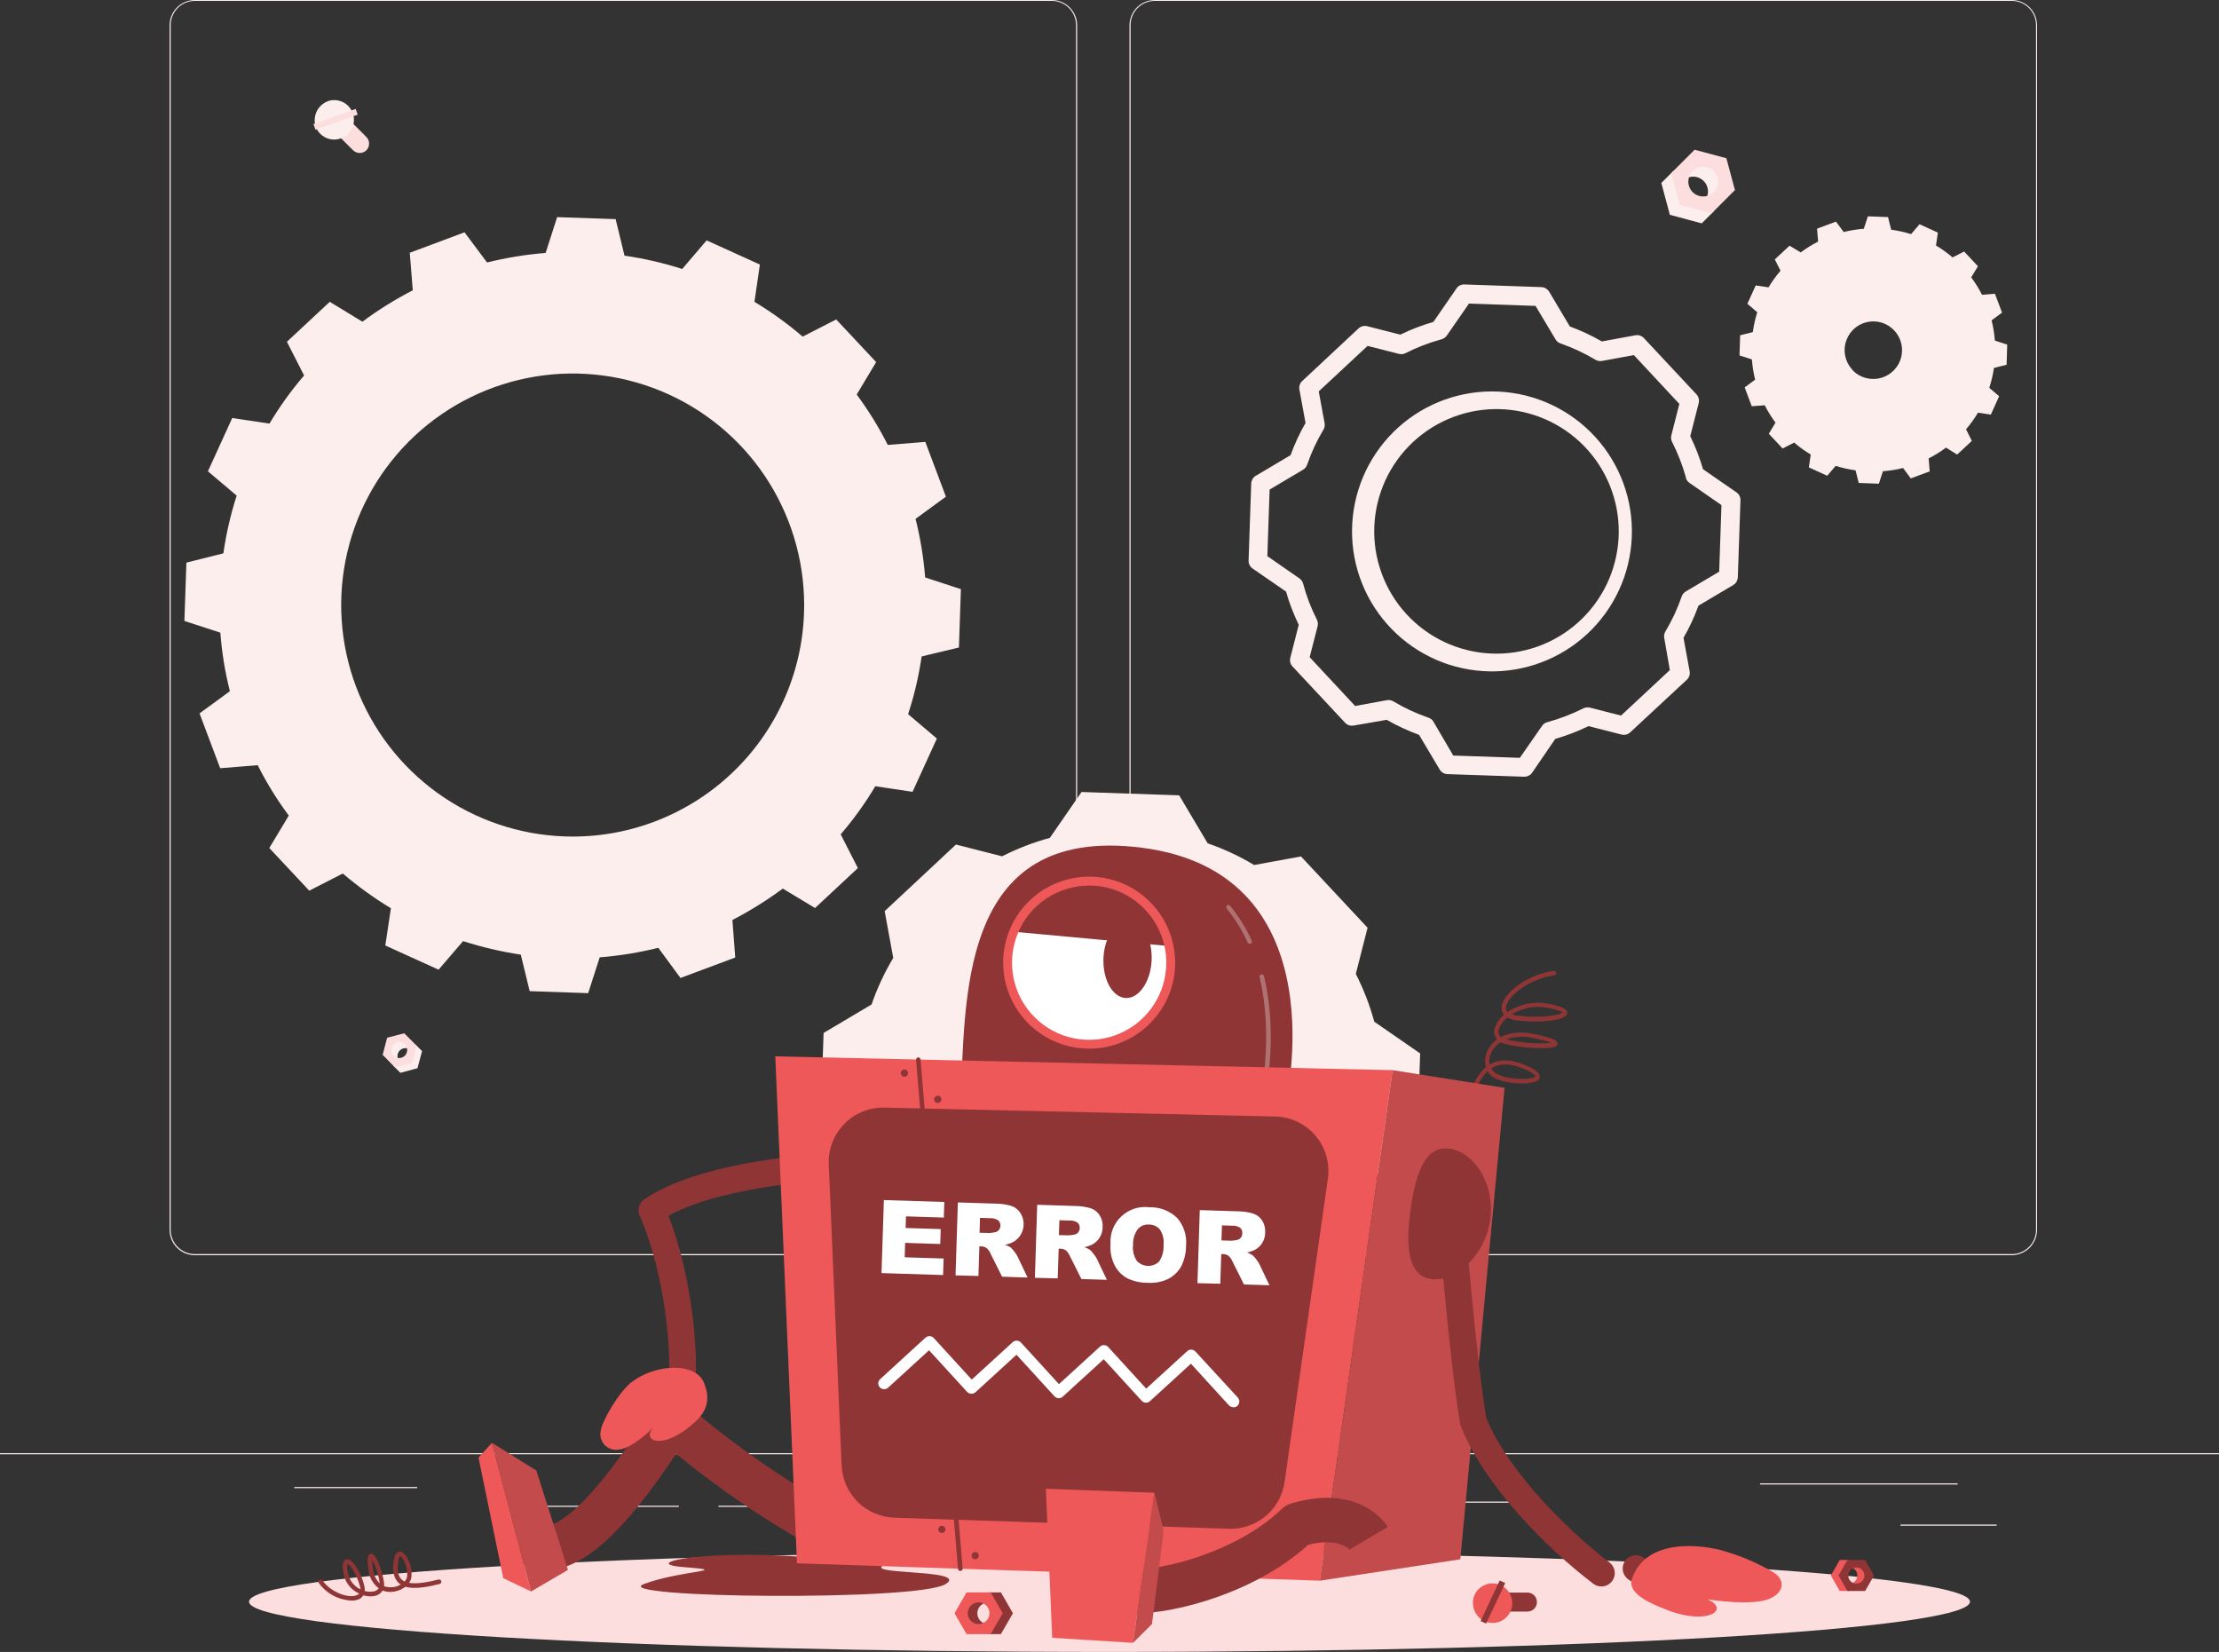 <?xml version="1.0" encoding="UTF-8"?>
<svg id="Layer_1" data-name="Layer 1" xmlns="http://www.w3.org/2000/svg" viewBox="0 0 500 372.19">
  <rect x="0" y="0" width="500" height="372.19" fill="#333333" stroke="none"/>
  <path d="M500,327.4H0v.25h500v-.25Z" style="fill: #fdeeee; stroke-width: 0px;"/>
  <path d="M449.9,343.49h-21.68v.25h21.68v-.25Z" style="fill: #fdeeee; stroke-width: 0px;"/>
  <path d="M344.67,338.31h-34.11v.25h34.11v-.25Z" style="fill: #fdeeee; stroke-width: 0px;"/>
  <path d="M441.12,334.21h-44.53v.25h44.53v-.25Z" style="fill: #fdeeee; stroke-width: 0px;"/>
  <path d="M173.02,339.25h-11.14v.25h11.14v-.25Z" style="fill: #fdeeee; stroke-width: 0px;"/>
  <path d="M152.97,339.25h-38.39v.25h38.39v-.25Z" style="fill: #fdeeee; stroke-width: 0px;"/>
  <path d="M94.01,335.03h-27.7v.25h27.7v-.25Z" style="fill: #fdeeee; stroke-width: 0px;"/>
  <path d="M237,282.8H43.91c-1.51,0-2.96-.6-4.03-1.68-1.07-1.07-1.67-2.52-1.67-4.03V5.66c.01-1.5.62-2.94,1.69-4,1.07-1.06,2.51-1.66,4.01-1.66h193.09c1.51,0,2.97.6,4.04,1.67,1.07,1.07,1.67,2.52,1.67,4.04v271.38c0,1.51-.6,2.97-1.67,4.04-1.07,1.07-2.52,1.67-4.04,1.67ZM43.91.2c-1.45,0-2.83.58-3.85,1.6-1.02,1.02-1.6,2.41-1.6,3.86v271.43c0,1.45.57,2.83,1.6,3.86,1.02,1.02,2.41,1.6,3.85,1.6h193.09c1.45,0,2.84-.58,3.86-1.6,1.02-1.02,1.6-2.41,1.6-3.86V5.66c0-1.45-.58-2.83-1.6-3.86-1.02-1.02-2.41-1.6-3.86-1.6H43.91Z" style="fill: #fdeeee; stroke-width: 0px;"/>
  <path d="M453.31,282.8h-193.1c-1.51,0-2.96-.6-4.04-1.67-1.07-1.07-1.67-2.52-1.67-4.04V5.66c.02-1.5.62-2.94,1.69-4,1.07-1.06,2.51-1.66,4.02-1.66h193.1c1.5,0,2.94.6,4.01,1.66,1.07,1.06,1.67,2.5,1.68,4v271.43c0,1.51-.6,2.96-1.67,4.03-1.07,1.07-2.51,1.67-4.02,1.68ZM260.21.2c-1.45,0-2.83.58-3.86,1.6-1.02,1.02-1.6,2.41-1.6,3.86v271.43c0,1.45.58,2.83,1.6,3.86,1.02,1.02,2.41,1.6,3.86,1.6h193.1c1.45,0,2.83-.58,3.86-1.6,1.02-1.02,1.6-2.41,1.6-3.86V5.66c0-1.45-.58-2.83-1.6-3.86-1.02-1.02-2.41-1.6-3.86-1.6h-193.1Z" style="fill: #fdeeee; stroke-width: 0px;"/>
  <path d="M216.07,145.88l.45-13.14-8.06-2.64c-.35-4.45-1.07-8.87-2.16-13.2l6.84-5-4.64-12.34-8.46.68c-2.01-3.98-4.35-7.77-7-11.35l4.38-7.31-9-9.61-7.56,3.87c-3.4-2.91-7.03-5.53-10.86-7.84l1.22-8.4-12-5.44-5.5,6.44c-4.24-1.36-8.59-2.36-13-3l-2-8.23-13.18-.45-2.6,8.07c-4.45.35-8.86,1.07-13.19,2.15l-5.08-6.8-12.34,4.61.68,8.46c-3.97,2.04-7.77,4.4-11.35,7.07l-7.36-4.48-9.65,9,3.87,7.6c-2.91,3.38-5.52,7.01-7.8,10.84l-8.39-1.26-5.48,12,6.48,5.49c-1.37,4.24-2.37,8.59-3,13l-8.33,2.09-.45,13.14,8.1,2.64c.33,4.45,1.05,8.86,2.15,13.19l-6.84,5,4.65,12.35,8.46-.68c2,3.98,4.34,7.78,7,11.35l-4.39,7.31,9,9.61,7.56-3.87c3.39,2.9,7.02,5.52,10.84,7.83l-1.26,8.39,12,5.45,5.53-6.44c4.24,1.37,8.59,2.39,13,3.05l2,8.23,13.18.45,2.6-8.07c4.45-.35,8.87-1.07,13.2-2.15l5,6.8,12.34-4.61-.64-8.46c3.97-2.05,7.76-4.41,11.35-7.07l7.27,4.38,9.65-9-3.87-7.6c2.91-3.38,5.52-7.01,7.8-10.84l8.39,1.26,5.48-12-6.48-5.5c1.39-4.24,2.41-8.59,3.05-13l8.4-2.02ZM127.28,188.45c-10.31-.35-20.29-3.75-28.67-9.77-8.38-6.02-14.79-14.39-18.41-24.05-3.62-9.66-4.3-20.18-1.94-30.22,2.36-10.04,7.64-19.17,15.18-26.21,7.54-7.04,17-11.69,27.18-13.36,10.18-1.67,20.63-.27,30.02,4,9.39,4.27,17.31,11.24,22.74,20.01,5.43,8.77,8.14,18.96,7.79,29.27-.47,13.82-6.42,26.89-16.52,36.32-10.11,9.44-23.55,14.48-37.37,14.01Z" style="fill: #fdeeee; stroke-width: 0px;"/>
  <path d="M441,102.42l3.31-3.09-1.31-2.61c1-1.17,1.9-2.42,2.69-3.74l2.9.43,1.87-4.14-2.22-1.89c.48-1.46.83-2.97,1.05-4.49l2.85-.71.14-4.54-2.78-.9c-.12-1.54-.37-3.06-.74-4.56l2.35-1.75-1.6-4.25-2.91.23c-.7-1.37-1.51-2.68-2.43-3.92l1.51-2.5-3.11-3.32-2.6,1.33c-1.17-1-2.42-1.9-3.74-2.69l.42-2.9-4.13-1.89-1.9,2.23c-1.47-.46-2.97-.79-4.49-1l-.71-2.84-4.54-.17-.91,2.8c-1.53.12-3.05.36-4.54.74l-1.74-2.35-4.26,1.59.24,2.92c-1.38.69-2.69,1.51-3.92,2.43l-2.52-1.51-3.32,3.09,1.29,2.55c-1.01,1.17-1.91,2.42-2.7,3.74l-2.89-.43-1.88,4.14,2.23,1.9c-.46,1.46-.8,2.96-1,4.48l-2.86.71-.14,4.54,2.79.9c.11,1.54.36,3.06.73,4.56l-2.36,1.74,1.6,4.25,2.92-.22c.7,1.37,1.51,2.68,2.43,3.92l-1.51,2.5,3.11,3.32,2.6-1.33c1.17,1,2.42,1.9,3.74,2.69l-.43,2.89,4.14,1.89,1.9-2.22c1.47.45,2.97.79,4.49,1l.71,2.84,4.54.17.91-2.8c1.53-.12,3.05-.36,4.54-.74l1.74,2.35,4.26-1.59-.23-2.92c1.37-.7,2.68-1.51,3.91-2.43l2.51,1.57ZM417.38,83.29c-.87-.94-1.45-2.11-1.65-3.37-.21-1.26-.03-2.56.5-3.72.53-1.16,1.4-2.15,2.48-2.82,1.09-.67,2.35-1.01,3.63-.96,1.28.04,2.52.47,3.55,1.22,1.04.75,1.83,1.79,2.28,2.99s.53,2.5.24,3.75c-.29,1.25-.95,2.38-1.89,3.25-.62.59-1.35,1.04-2.15,1.34-.8.3-1.65.44-2.5.41-.85-.03-1.69-.23-2.47-.58-.78-.36-1.48-.86-2.05-1.49h.04Z" style="fill: #fdeeee; stroke-width: 0px;"/>
  <path d="M320,237.34l-10.34-7.15c-1.01-3.72-2.41-7.33-4.16-10.77l2.65-10.4-15-16.06-10.56,1.93c-3.31-1.99-6.82-3.62-10.47-4.89l-6.42-10.81-22-.75-7.14,10.34c-3.72,1.01-7.32,2.4-10.76,4.15l-10.4-2.65-16.06,15,1.93,10.54c-1.98,3.32-3.62,6.83-4.88,10.49l-10.81,6.42-.75,22,10.35,7.14c1,3.74,2.39,7.37,4.15,10.82l-2.68,10.31,15,16.06,10.49-1.92c3.34,1.99,6.87,3.63,10.54,4.9l6.41,10.79,22,.76,7.13-10.34c3.75-1.01,7.39-2.41,10.86-4.16l10.34,2.64,16.07-15-1.93-10.54c1.99-3.32,3.62-6.84,4.88-10.5l10.81-6.42.75-21.93ZM251.55,270.73c-4.88-.17-9.61-1.78-13.58-4.63-3.97-2.85-7-6.82-8.72-11.39-1.71-4.58-2.04-9.56-.92-14.32,1.12-4.76,3.62-9.08,7.19-12.41,3.57-3.34,8.05-5.54,12.87-6.33,4.82-.79,9.77-.13,14.22,1.89,4.45,2.02,8.2,5.32,10.77,9.47,2.58,4.15,3.86,8.98,3.7,13.86-.23,6.55-3.05,12.74-7.84,17.21-4.79,4.47-11.16,6.86-17.71,6.65h.01Z" style="fill: #fdeeee; stroke-width: 0px;"/>
  <path d="M343.55,175h-.07l-17.32-.59c-.35,0-.69-.1-1-.28-.3-.18-.56-.42-.74-.72l-4.67-7.85c-2.52-.92-4.95-2.05-7.28-3.38l-7.47,1.29c-.35.06-.71.04-1.04-.07-.34-.11-.64-.31-.88-.57l-11.83-12.66c-.25-.26-.42-.58-.51-.93-.09-.35-.08-.72.01-1.07l1.89-7.41c-1.17-2.4-2.13-4.9-2.86-7.47l-7.53-5.2c-.29-.2-.53-.47-.69-.79-.16-.32-.24-.67-.22-1.02l.59-17.32c.01-.35.11-.69.28-1,.17-.3.42-.56.72-.74l7.87-4.67c.91-2.51,2.04-4.94,3.37-7.25l-1.38-7.53c-.07-.35-.04-.71.07-1.05s.31-.64.57-.88l12.66-11.82c.26-.25.58-.43.93-.52.35-.09.72-.09,1.07,0l7.44,1.9c2.39-1.17,4.89-2.13,7.45-2.87l5.2-7.53c.19-.3.46-.54.78-.7.32-.16.67-.23,1.03-.21l17.31.6c.35,0,.7.1,1,.28s.56.42.75.72l4.67,7.86c2.5.92,4.92,2.05,7.22,3.38l7.56-1.39c.35-.06.71-.04,1.04.07.33.11.64.31.88.57l11.83,12.66c.25.26.42.59.51.94.09.35.08.72,0,1.06l-1.9,7.43c1.17,2.4,2.13,4.89,2.88,7.45l7.52,5.2c.29.2.53.47.69.79.16.32.24.67.22,1.02l-.59,17.31c-.01.35-.11.69-.28,1-.17.31-.42.56-.72.75l-7.87,4.67c-.91,2.51-2.04,4.93-3.37,7.24l1.38,7.54c.07.35.04.71-.07,1.04-.11.34-.31.64-.57.88l-12.74,11.83c-.26.25-.58.43-.93.51-.35.09-.72.08-1.07-.01l-7.4-1.89c-2.41,1.17-4.92,2.13-7.49,2.87l-5.15,7.52c-.19.3-.44.54-.74.72-.3.17-.65.27-1,.28ZM327.46,170.23l15,.51,5-7.19c.28-.42.7-.72,1.19-.84,2.81-.77,5.54-1.82,8.15-3.13.45-.22.97-.27,1.46-.15l7,1.79,11-10.25-1.26-7.23c-.1-.51,0-1.03.26-1.47,1.48-2.48,2.71-5.1,3.65-7.83.16-.49.49-.92.94-1.18l7.53-4.46.51-15-7.2-5c-.38-.26-.66-.64-.81-1.07v-.17c-.77-2.76-1.82-5.44-3.12-8-.23-.46-.29-.98-.16-1.48l1.8-7.08-10.25-11-7.19,1.32c-.5.09-1.02,0-1.46-.26-2.48-1.49-5.11-2.72-7.84-3.67-.16-.05-.31-.12-.45-.2-.29-.18-.53-.43-.7-.72l-4.51-7.55-15-.52-5,7.21c-.3.42-.74.72-1.24.85-2.79.76-5.49,1.8-8.06,3.11-.45.23-.98.29-1.47.16l-7.08-1.8-11,10.25,1.32,7.17c.08.45.01.92-.19,1.33l-.1.17c-1.49,2.49-2.71,5.12-3.65,7.86-.17.47-.49.87-.92,1.12l-7.53,4.47-.51,15,7.21,5c.41.28.71.7.84,1.18.75,2.81,1.79,5.53,3.11,8.12.07.15.13.3.17.46.08.33.08.67,0,1l-1.8,7,10.25,11,7.14-1.31c.5-.09,1.01,0,1.45.26,2.5,1.49,5.14,2.72,7.89,3.67.5.15.92.48,1.17.93l4.46,7.62ZM336.73,151.26h-1.11c-8.31-.15-16.23-3.57-22.03-9.53-5.8-5.96-9.02-13.96-8.94-22.28s3.43-16.26,9.33-22.12c5.9-5.85,13.88-9.14,22.2-9.14s16.29,3.28,22.2,9.14c5.9,5.85,9.26,13.8,9.33,22.12s-3.14,16.32-8.94,22.28c-5.8,5.96-13.72,9.38-22.03,9.53ZM336.73,92.17c-7.27.13-14.18,3.12-19.26,8.32-5.07,5.2-7.88,12.2-7.82,19.46.06,7.27,2.99,14.21,8.15,19.33,5.16,5.12,12.13,7.99,19.4,7.99s14.24-2.87,19.4-7.99c5.16-5.12,8.09-12.06,8.15-19.33.06-7.26-2.75-14.26-7.82-19.46-5.07-5.2-11.99-8.19-19.26-8.32h-.95Z" style="fill: #fdeeee; stroke-width: 0px;"/>
  <path d="M383.44,50.32l-7.18-1.92-1.92-7.18,2.81-2.8,2.96,6.13,6.14,2.97-2.81,2.8Z" style="fill: #fdeeee; stroke-width: 0px;"/>
  <path d="M383.88,45.52c.31-.31.56-.68.73-1.09.17-.41.25-.84.25-1.28s-.09-.87-.25-1.28-.41-.77-.73-1.09c-.31-.31-.68-.56-1.08-.73-.41-.17-.84-.25-1.28-.25s-.87.09-1.28.25c-.41.17-.77.41-1.08.73l3.57-5.36,4.78,2.42,1.05,5-4.67,2.67Z" style="fill: #fdeeee; stroke-width: 0px;"/>
  <path d="M376.58,39l5.26-5.26,7.16,1.91,1.93,7.17-5.26,5.26-7.17-1.93-1.92-7.15ZM386.13,43.3c.47-.47.79-1.07.92-1.72.13-.65.06-1.32-.19-1.94-.25-.61-.68-1.13-1.23-1.5-.55-.37-1.2-.56-1.86-.56s-1.31.2-1.86.56c-.55.37-.98.89-1.23,1.5-.25.61-.32,1.29-.19,1.94.13.65.45,1.25.92,1.72.63.62,1.49.97,2.37.96.89,0,1.74-.36,2.37-.98v.02Z" style="fill: #fcdede; stroke-width: 0px;"/>
  <path d="M90.22,241.71l3.85-1.04,1.03-3.85-1.5-1.5-1.59,3.29-3.3,1.59,1.51,1.51Z" style="fill: #fdeeee; stroke-width: 0px;"/>
  <path d="M90,239.13c-.3-.34-.46-.79-.44-1.25.02-.46.2-.89.53-1.21.32-.32.76-.51,1.21-.53.46-.01.9.14,1.25.44l-1.91-2.87-2.63,1.28-.56,2.7,2.56,1.43Z" style="fill: #fdeeee; stroke-width: 0px;"/>
  <path d="M93.9,235.62l-2.82-2.82-3.85,1-1,3.85,2.77,2.85,3.85-1,1.05-3.88ZM88.78,237.93c-.19-.16-.34-.36-.44-.58-.11-.22-.16-.46-.17-.71,0-.25.03-.49.12-.72.09-.23.23-.44.4-.61.17-.17.38-.31.61-.4.23-.09.47-.13.72-.12.25,0,.49.07.71.17.22.11.42.26.58.44.3.34.46.79.44,1.24-.02.46-.2.89-.53,1.21-.32.32-.76.51-1.21.53s-.9-.14-1.25-.45Z" style="fill: #fcdede; stroke-width: 0px;"/>
  <path d="M76.36,30.66l3.2,3.2c.4.39.94.61,1.5.61s1.1-.22,1.5-.61c.39-.4.61-.94.61-1.5s-.22-1.1-.61-1.5l-3.19-3.19c-.4-.39-.94-.61-1.5-.61s-1.1.22-1.5.61c-.39.4-.61.93-.61,1.49,0,.56.21,1.1.6,1.5Z" style="fill: #fcdede; stroke-width: 0px;"/>
  <path d="M74.11,22.71c.83-.23,1.72-.22,2.55.05.83.26,1.56.76,2.1,1.44.55.67.88,1.49.97,2.35.09.86-.08,1.73-.48,2.5-.4.77-1.01,1.41-1.77,1.83s-1.62.62-2.48.56c-.86-.06-1.69-.37-2.38-.89-.69-.52-1.21-1.24-1.5-2.05-.18-.58-.25-1.18-.2-1.79.05-.6.22-1.19.5-1.73.28-.54.66-1.01,1.12-1.4.46-.39,1-.68,1.58-.86Z" style="fill: #fdeeee; stroke-width: 0px;"/>
  <path d="M70.63,27.95l.46,1.29,9.51-3.41-.46-1.29-9.51,3.41Z" style="fill: #fcdede; stroke-width: 0px;"/>
  <path d="M250,372.19c107.08,0,193.89-5.07,193.89-11.32s-86.81-11.32-193.89-11.32-193.89,5.07-193.89,11.32,86.81,11.32,193.89,11.32Z" style="fill: #fcdede; stroke-width: 0px;"/>
  <path d="M216.36,248.73c1.39-22.4-1.16-63.13,40.95-57.73,45.13,5.77,32.22,58.55,32.22,58.55l-73.17-.82Z" style="fill: #8f3535; stroke-width: 0px;"/>
  <path d="M245.42,235.27c10.15,0,18.38-8.23,18.38-18.38s-8.23-18.38-18.38-18.38-18.38,8.23-18.38,18.38,8.23,18.38,18.38,18.38Z" style="fill: #fff; stroke-width: 0px;"/>
  <path d="M247.84,198.54c-8.71-1.48-18,4.93-18.93,11.43l34.51,3.18c-1.22-7.41-8.68-13.43-15.58-14.61Z" style="fill: #8f3535; stroke-width: 0px;"/>
  <path d="M259.49,216.43c-.25,4.81-2.87,8.58-5.85,8.42-2.98-.16-5.2-4.17-5-9s2.87-8.58,5.85-8.42,5.24,4.2,5,9Z" style="fill: #8f3535; stroke-width: 0px;"/>
  <path d="M245.42,236.27c-3.83,0-7.58-1.14-10.77-3.27s-5.67-5.16-7.14-8.7c-1.47-3.54-1.85-7.44-1.1-11.2.75-3.76,2.59-7.21,5.3-9.92,2.71-2.71,6.16-4.56,9.92-5.3,3.76-.75,7.66-.36,11.2,1.1,3.54,1.47,6.57,3.95,8.7,7.14,2.13,3.19,3.27,6.93,3.27,10.77,0,5.14-2.05,10.06-5.68,13.7-3.63,3.63-8.56,5.68-13.7,5.68ZM245.42,199.52c-3.44,0-6.8,1.02-9.66,2.93-2.86,1.91-5.09,4.63-6.4,7.8-1.32,3.18-1.66,6.67-.99,10.04.67,3.37,2.33,6.47,4.76,8.9,2.43,2.43,5.53,4.08,8.9,4.75,3.37.67,6.87.32,10.04-.99,3.18-1.32,5.89-3.55,7.8-6.41,1.91-2.86,2.93-6.22,2.92-9.66,0-4.61-1.84-9.02-5.1-12.28-3.26-3.26-7.68-5.09-12.28-5.09Z" style="fill: #ee5858; stroke-width: 0px;"/>
  <path d="M284.4,248.17h-.12c-.06-.01-.12-.04-.18-.08-.05-.04-.1-.09-.13-.14-.04-.06-.06-.12-.07-.18-.01-.07,0-.13,0-.2,0-.13,3.22-13.69-.09-27.4-.03-.13-.01-.27.06-.39.07-.12.18-.2.32-.23.13-.03.27,0,.39.06.12.07.2.19.23.32,3.37,14,.12,27.74.09,27.87-.03.11-.1.21-.19.28-.09.07-.21.1-.32.09Z" style="fill: #fff; isolation: isolate; opacity: .3; stroke-width: 0px;"/>
  <path d="M281.61,212.65c-.1,0-.19-.03-.27-.08-.08-.05-.15-.12-.19-.21-1.24-2.75-2.84-5.32-4.74-7.66-.08-.1-.12-.23-.11-.36.01-.13.08-.25.18-.34.05-.04.11-.07.17-.09.06-.02.13-.03.2-.02.07,0,.13.03.19.06.06.03.11.07.15.13,1.95,2.41,3.59,5.05,4.87,7.87.03.06.05.12.05.19,0,.07,0,.13-.03.19-.02.06-.06.12-.1.17-.04.05-.1.09-.16.11-.07.03-.14.05-.21.05Z" style="fill: #fff; isolation: isolate; opacity: .3; stroke-width: 0px;"/>
  <path d="M122.64,353.81h-.37c-1.33-.04-2.58-.6-3.49-1.56-.91-.96-1.4-2.25-1.37-3.58s.6-2.58,1.56-3.49c.96-.91,2.25-1.4,3.58-1.37h.09c2.89,0,9.84-3.51,24.38-26.43.39-.61.9-1.13,1.5-1.52s1.29-.65,2-.75c.71-.1,1.44-.05,2.13.15.69.2,1.33.56,1.87,1.03,11.42,9.82,23.87,18.36,37.14,25.48.61.28,1.17.68,1.62,1.18s.8,1.08,1.03,1.72c.22.64.32,1.31.27,1.99-.04.67-.22,1.33-.53,1.93-.31.6-.73,1.14-1.25,1.57-.52.43-1.12.76-1.76.95-.65.2-1.32.26-1.99.19-.67-.07-1.32-.28-1.91-.61-12.33-6.55-23.99-14.3-34.8-23.14-12.19,18.35-21.23,26.27-29.71,26.27Z" style="fill: #8f3535; stroke-width: 0px;"/>
  <path d="M153.58,315.39h-.43c-.79-.11-1.49-.54-1.97-1.17-.48-.64-.68-1.43-.57-2.22.71-5-.17-23.63-6.48-38.13-.28-.64-.33-1.36-.13-2.03.19-.67.62-1.26,1.19-1.65,13.7-9.33,42.88-10.45,44.12-10.49.39-.01.79.05,1.16.19.37.14.71.35.99.62.29.27.52.59.68.95.16.36.25.75.27,1.14.01.39-.05.79-.19,1.16-.14.37-.35.71-.62.99-.27.29-.59.52-.95.68-.36.16-.75.25-1.14.27-.27,0-25.78,1-38.88,8.2,5.58,14.44,6.85,32.43,5.92,38.94-.11.71-.47,1.36-1.01,1.83-.55.47-1.24.72-1.96.72Z" style="fill: #8f3535; stroke-width: 0px;"/>
  <path d="M158.62,311.51c-2-4.71-11-4.18-16.27-.14-2.82,2.15-6.64,8.64-7,11-.12.56-.1,1.14.05,1.69.15.55.44,1.06.83,1.48.39.42.88.73,1.42.92.54.19,1.12.24,1.69.15,3.45-.3,8.18-5.31,8.18-5.31-3.15,3.09.92,5.27,7,.8,3.32-2.49,6.32-5.32,4.09-10.59Z" style="fill: #ee5858; stroke-width: 0px;"/>
  <path d="M330.62,250.05s-.09.01-.14,0c-.06-.02-.12-.05-.18-.09-.05-.04-.1-.09-.13-.15-.03-.06-.05-.12-.06-.19,0-.07,0-.13.02-.19,1.33-4.64,2.78-7.47,4.69-9-.3-1.08-.24-2.22.16-3.26.47-1.22,1.29-2.26,2.36-3-.29-.31-.5-.7-.6-1.11-.1-.42-.1-.85.01-1.27.36-1.25,1.11-2.36,2.14-3.16-.37-.42-.57-.95-.57-1.51,0-3,5.51-7.52,11.76-8.38.13-.02.27.02.37.1.11.08.18.2.2.33.02.13-.02.27-.1.37s-.2.18-.33.2c-5.94.81-10.92,5.11-10.9,7.38,0,.34.13.66.36.91,1.35-.91,2.86-1.55,4.45-1.87,1.59-.32,3.24-.32,4.83,0,3.07.59,4.32,1.24,4.18,2.17-.28,1.75-6.81,2.12-11.19,1.6-.79-.07-1.55-.29-2.25-.65-.94.67-1.64,1.63-2,2.73-.09.29-.09.6,0,.89s.26.55.49.75c1.86-1,4.47-1.36,7.92-.6,4.53,1,4.7,1.55,4.81,1.88.03.12.04.24,0,.36-.03.12-.09.23-.18.31-.95,1-7.9.53-11.39-.33-.42-.1-.83-.25-1.21-.45-1.03.63-1.83,1.58-2.26,2.71-.29.73-.37,1.53-.23,2.3.18-.11.36-.2.55-.29,2.07-1,4.57-.82,7.66.5,2,.87,3,1.65,3.1,2.44,0,.2-.05.4-.15.58-.1.18-.25.32-.42.42-1.53,1-6.87.86-9.65-.62-.64-.35-1.17-.86-1.54-1.49-1.63,1.5-2.95,4.17-4.15,8.36-.04.09-.1.17-.18.23-.08.06-.17.09-.27.09ZM336.04,240.72c.28.52.7.94,1.22,1.22,2.26,1.2,6.7,1.47,8.36.8.34-.14.39-.25.39-.25,0,0-.05-.56-2.5-1.61-2.8-1.2-5-1.37-6.83-.52-.22.11-.43.23-.64.36ZM339.38,234.15l.25.07c3.26.75,6.61,1,9.94.75-1.18-.44-2.4-.77-3.64-1-2.15-.58-4.43-.52-6.55.18ZM340.64,228.53c.46.17.94.27,1.43.32,5,.59,9.39-.1,10-.73-.17-.15-.84-.58-3.32-1.05-2.79-.56-5.69-.03-8.11,1.46Z" style="fill: #8f3535; stroke-width: 0px;"/>
  <path d="M200.44,352.14c.66-.21.44-.85-.3-.85h-13.54c-25.78-2.73-43.79.93-32.44,1.79s-.8.68-9.09,3.82c-8.29,3.14,61.65,3.93,68,0,5.84-3.62-21.77-1.83-12.63-4.76Z" style="fill: #8f3535; stroke-width: 0px;"/>
  <path d="M297.38,356.13l-117.8-3.91-4.89-114.22,139.11,3.11-16.42,115.02Z" style="fill: #ee5858; stroke-width: 0px;"/>
  <path d="M216.36,353.94c-.13,0-.25-.05-.34-.13s-.15-.2-.16-.33l-9.44-114.72c0-.13.03-.26.12-.36.09-.1.21-.16.34-.18.13,0,.26.04.36.12.1.09.16.21.18.34l9.49,114.72c0,.07,0,.13-.02.19-.02.06-.05.12-.1.17-.04.05-.1.09-.15.12-.06.03-.12.05-.19.05h-.09Z" style="fill: #8f3535; stroke-width: 0px;"/>
  <path d="M297.38,356.13l31.66-4.82,9.97-106.21-25.21-3.99-16.42,115.02Z" style="fill: #ee5858; stroke-width: 0px;"/>
  <path d="M297.38,356.13l31.66-4.82,9.97-106.21-25.21-3.99-16.42,115.02Z" style="fill: #191c1f; isolation: isolate; opacity: .2; stroke-width: 0px;"/>
  <path d="M189.64,330.21l-2.9-67.87c-.07-1.68.2-3.35.8-4.92.6-1.57,1.52-2.99,2.69-4.19,1.17-1.2,2.58-2.14,4.14-2.78s3.22-.94,4.9-.9l88.06,2c1.73.04,3.44.45,5.01,1.19,1.57.75,2.96,1.82,4.08,3.14,1.12,1.32,1.95,2.87,2.43,4.54.48,1.67.6,3.42.36,5.13l-9.76,68.34c-.42,2.99-1.93,5.73-4.25,7.67-2.31,1.95-5.26,2.97-8.28,2.88l-75.39-2.5c-3.09-.1-6.04-1.36-8.24-3.53-2.2-2.18-3.5-5.1-3.64-8.2Z" style="fill: #8f3535; stroke-width: 0px;"/>
  <path d="M199.16,270.38l13.62.43-.11,3.51-8.53-.27-.08,2.62,7.91.25-.11,3.36-7.91-.26-.1,3.25,8.77.28-.12,3.72-13.87-.44.53-16.45Z" style="fill: #fff; stroke-width: 0px;"/>
  <path d="M215.31,287.36l.52-16.45,8.48.27c1.22,0,2.43.17,3.59.52.83.28,1.53.83,2,1.56.35.53.58,1.13.69,1.76.11.63.08,1.27-.07,1.89-.15.62-.43,1.2-.82,1.7-.39.51-.88.93-1.43,1.23-.57.29-1.18.5-1.81.6.46.15.91.37,1.31.64.29.27.55.57.78.9.26.31.49.65.68,1l2.31,4.85-5.74-.19-2.56-5.11c-.2-.49-.5-.93-.88-1.3-.36-.26-.79-.41-1.23-.42h-.45l-.21,6.67-5.15-.13ZM220.73,277.74l2.14.07c.45-.03.91-.09,1.35-.19.33-.05.64-.23.85-.49.22-.27.34-.6.35-.94.02-.23-.01-.46-.1-.67-.08-.21-.21-.41-.38-.57-.56-.36-1.22-.53-1.88-.49l-2.24-.07-.1,3.35Z" style="fill: #fff; stroke-width: 0px;"/>
  <path d="M233.19,287.89l.52-16.45,8.47.27c1.22,0,2.43.17,3.59.52.83.27,1.53.82,2,1.56.51.8.75,1.74.68,2.69,0,.8-.21,1.58-.62,2.27-.41.69-.99,1.25-1.69,1.63-.57.29-1.18.49-1.81.6.46.15.9.36,1.3.64.3.26.56.56.79.89.26.31.48.65.68,1l2.31,4.84-5.74-.18-2.56-5.11c-.21-.49-.5-.93-.88-1.3-.36-.27-.79-.42-1.24-.42h-.44l-.22,6.68-5.14-.13ZM238.6,278.27l2.15.06c.46-.02.91-.08,1.35-.18.33-.05.63-.22.84-.49.22-.26.35-.6.35-.94.02-.23,0-.46-.09-.67-.08-.21-.21-.41-.37-.57-.56-.37-1.22-.54-1.89-.49l-2.23-.07-.11,3.35Z" style="fill: #fff; stroke-width: 0px;"/>
  <path d="M250.23,280.25c-.08-1.15.1-2.3.52-3.37.42-1.07,1.07-2.04,1.91-2.82.84-.79,1.84-1.38,2.93-1.74,1.09-.36,2.25-.46,3.4-.32,1.15-.04,2.3.16,3.38.57,1.07.41,2.06,1.04,2.88,1.84.74.85,1.3,1.85,1.64,2.92.34,1.07.47,2.21.36,3.33,0,1.63-.38,3.25-1.12,4.7-.67,1.19-1.68,2.16-2.9,2.78-1.44.69-3.02.99-4.61.88-1.58.01-3.15-.33-4.58-1-1.22-.66-2.22-1.67-2.86-2.9-.76-1.51-1.09-3.19-.95-4.87ZM255.31,280.43c-.15,1.26.14,2.53.81,3.61.31.35.7.64,1.13.84.43.2.89.31,1.36.33.47.02.94-.06,1.38-.23.44-.17.85-.42,1.19-.75.74-1.12,1.09-2.46,1-3.8.13-1.21-.16-2.42-.83-3.43-.3-.35-.68-.63-1.1-.82-.42-.19-.88-.29-1.34-.29-.47-.03-.93.04-1.37.21-.43.17-.82.44-1.14.79-.76,1.02-1.14,2.27-1.09,3.54Z" style="fill: #fff; stroke-width: 0px;"/>
  <path d="M269.82,289.1l.52-16.46,8.47.27c1.22,0,2.43.17,3.59.52.82.28,1.53.83,2,1.56.5.8.74,1.74.68,2.69,0,.8-.21,1.59-.61,2.27-.41.69-.99,1.25-1.7,1.64-.57.28-1.18.48-1.81.59.46.15.9.37,1.3.65.3.26.56.56.79.89.26.31.49.65.68,1l2.31,4.85-5.74-.18-2.56-5.12c-.2-.48-.5-.92-.88-1.29-.36-.27-.79-.42-1.24-.43h-.44l-.22,6.68-5.14-.13ZM275.23,279.47l2.15.07c.46-.02.91-.08,1.35-.18.33-.05.63-.23.84-.49.24-.28.36-.63.35-1,.02-.23,0-.45-.09-.67-.08-.21-.21-.41-.37-.56-.56-.37-1.22-.54-1.89-.49l-2.23-.07-.11,3.39Z" style="fill: #fff; stroke-width: 0px;"/>
  <path d="M277.91,317.05c-.19,0-.37-.03-.55-.11-.17-.07-.33-.18-.45-.32l-8.56-9.37-9.24,8.44c-.26.24-.6.36-.94.34-.35-.01-.67-.17-.91-.42l-8.56-9.37-9.24,8.44c-.26.24-.6.36-.94.34-.35-.02-.67-.17-.91-.42l-8.57-9.37-9.23,8.44c-.14.12-.29.22-.47.27-.17.06-.35.08-.53.07-.35-.02-.67-.18-.91-.43l-8.56-9.36-9.23,8.43c-.26.24-.6.36-.95.34-.35-.01-.68-.17-.91-.42-.12-.13-.21-.28-.27-.44-.06-.16-.08-.33-.08-.51s.05-.34.13-.5c.07-.16.18-.29.31-.41l10.2-9.33c.26-.24.6-.36.95-.34.35.01.68.17.91.42l8.56,9.37,9.23-8.44c.26-.23.6-.35.95-.34.35.02.67.17.91.43l8.56,9.37,9.24-8.44c.13-.12.27-.21.44-.27.16-.06.33-.09.51-.08.17,0,.34.05.5.12.16.07.29.18.41.31l8.56,9.37,9.24-8.44c.26-.24.6-.36.94-.34.35.01.67.17.91.42l9.56,10.38c.17.19.28.43.32.68.04.25,0,.51-.1.75-.11.23-.28.43-.49.57-.22.14-.47.21-.72.21v-.04Z" style="fill: #fff; stroke-width: 0px;"/>
  <path d="M119.66,358.56l-6.26-2.99-5.58-27.17,3.03-3.33,8.81,33.49Z" style="fill: #ee5858; stroke-width: 0px;"/>
  <path d="M119.66,358.56l8.31-4.86-7.12-22.38-10-6.25,8.81,33.49Z" style="fill: #ee5858; stroke-width: 0px;"/>
  <path d="M119.66,358.56l8.31-4.86-7.12-22.38-10-6.25,8.81,33.49Z" style="fill: #191c1f; isolation: isolate; opacity: .2; stroke-width: 0px;"/>
  <path d="M255.91,363.5h-.69c-1.33-.04-2.58-.6-3.5-1.56s-1.4-2.25-1.37-3.57c.04-1.33.6-2.58,1.56-3.5s2.25-1.4,3.57-1.37c7.7.25,24-4.48,33.32-13.52.56-.55,1.25-.96,2-1.2,15.79-4.74,21.66,4.83,21.9,5.24l-8.6,5.09c.03.06.07.12.11.18-.09-.13-2.33-3-9.45-1.24-11.69,10.66-29.63,15.45-38.86,15.45Z" style="fill: #8f3535; stroke-width: 0px;"/>
  <path d="M255.3,370.14l-18.21-1.14-1.43-33.58,24.47.91-4.83,33.81Z" style="fill: #ee5858; stroke-width: 0px;"/>
  <path d="M255.3,370.14l4.26-4.24,2.64-20.93-2.07-8.64-4.83,33.81Z" style="fill: #ee5858; stroke-width: 0px;"/>
  <path d="M255.3,370.14l4.26-4.24,2.64-20.93-2.07-8.64-4.83,33.81Z" style="fill: #191c1f; isolation: isolate; opacity: .2; stroke-width: 0px;"/>
  <path d="M360.82,357.43c-.65,0-1.29-.21-1.81-.61-10.4-7.9-24.45-21.93-29.84-35.46-.08-.2-.14-.4-.17-.61-2.63-15.64-5.14-48.55-5.25-49.94-.03-.39.02-.79.14-1.17.12-.38.32-.72.58-1.02.52-.6,1.26-.98,2.06-1.04.8-.06,1.58.2,2.19.72s.98,1.26,1.04,2.06c0,.33,2.57,33.56,5.13,49.07,5.38,13.16,20,26.67,27.78,32.61.5.38.87.91,1.05,1.51.18.6.18,1.25-.03,1.84-.2.6-.58,1.11-1.1,1.48-.51.37-1.12.56-1.75.56h-.02Z" style="fill: #8f3535; stroke-width: 0px;"/>
  <path d="M374.69,358.94c-2.32,0-4.95-1.05-7.82-3.12-.64-.47-1.08-1.17-1.2-1.96-.12-.79.07-1.59.53-2.23.47-.65,1.17-1.08,1.96-1.2.79-.12,1.59.07,2.23.53,2.48,1.79,3.83,2,4.3,2,.8,0,1.56.32,2.12.88.56.56.88,1.32.88,2.12s-.32,1.56-.88,2.12c-.56.56-1.33.88-2.12.88v-.02Z" style="fill: #8f3535; stroke-width: 0px;"/>
  <path d="M367.71,355.73c3.21-9.53,16.37-7.65,20.91-6.23,3.88,1.13,7.6,2.74,11.07,4.8,2.45,1.6,2.49,4.29-.78,5.82-4,1.88-14.16.21-14.16.21,5.24,2.29,0,6-9.21,2.36-2.99-1.18-8.96-3.46-7.83-6.96Z" style="fill: #ee5858; stroke-width: 0px;"/>
  <path d="M335.77,274.89c-1.19,8.1-7.9,14.07-13.36,13.27-5.46-.8-5.68-8-4.49-16.14,1.19-8.14,3.35-14,8.81-13.2,5.46.8,10.23,8,9.04,16.07Z" style="fill: #8f3535; stroke-width: 0px;"/>
  <path d="M203.79,242.59c.45,0,.82-.37.82-.82s-.37-.82-.82-.82-.82.37-.82.82.37.82.82.82Z" style="fill: #8f3535; stroke-width: 0px;"/>
  <path d="M212.12,247.67c0,.16-.05.32-.14.46-.09.13-.22.24-.37.3-.15.06-.32.08-.47.05-.16-.03-.31-.11-.42-.22-.11-.11-.19-.26-.22-.42-.03-.16-.02-.32.05-.47.06-.15.17-.28.3-.37.14-.09.29-.14.46-.14.22,0,.43.09.58.24.15.15.24.36.24.58Z" style="fill: #8f3535; stroke-width: 0px;"/>
  <path d="M213.04,344.57c0,.16-.05.32-.14.46-.09.13-.22.24-.37.3s-.32.08-.47.05c-.16-.03-.31-.11-.42-.22-.12-.11-.19-.26-.22-.42-.03-.16-.02-.32.05-.47.06-.15.17-.28.3-.37.14-.09.29-.14.46-.14.22,0,.43.09.58.24.15.15.24.36.24.58Z" style="fill: #8f3535; stroke-width: 0px;"/>
  <path d="M220.55,350.48c0,.16-.05.32-.14.46-.09.13-.22.24-.37.3-.15.06-.32.08-.47.05-.16-.03-.31-.11-.42-.22-.11-.12-.19-.26-.22-.42-.03-.16-.02-.32.05-.47.06-.15.17-.28.3-.37.14-.09.29-.14.46-.14.22,0,.43.09.58.24.15.15.24.36.24.58Z" style="fill: #8f3535; stroke-width: 0px;"/>
  <path d="M79.17,360.61c-1.44-.07-2.85-.46-4.11-1.14-1.27-.68-2.37-1.64-3.22-2.81-.04-.05-.07-.12-.09-.18-.02-.07-.02-.13-.01-.2.01-.07.03-.13.07-.19.04-.06.08-.11.14-.15.06-.04.12-.07.19-.08.07-.01.14-.01.2,0,.07.01.13.04.19.08.06.04.1.09.14.15,1.87,2.7,6,4.13,7.8,3.28.18-.08.34-.19.47-.34-.91-.4-1.71-1.02-2.32-1.8-.61-.78-1.03-1.7-1.2-2.68-.23-1.27-.41-3,.63-3.22,1.44-.32,3.32,3.15,4,5.78.12.44.17.89.13,1.34.58.17,1.18.22,1.78.14.27-.02.53-.1.77-.22.24-.13.45-.3.61-.52-.66-.5-1.2-1.13-1.6-1.85-.4-.72-.64-1.52-.71-2.34-.38-2.74-.09-3.21.21-3.45.1-.07.21-.12.34-.13.12-.01.24,0,.35.06,1.07.45,2.36,4.33,2.61,6.53.03.23.03.46,0,.69.43.17.89.25,1.35.26.85.03,1.69-.19,2.41-.63-.14-.09-.27-.19-.4-.29-1-.89-1.46-2.31-1.28-4.33.14-1.57.49-2.43,1.12-2.7.2-.08.43-.1.64-.06.21.04.41.15.57.3.68.75,1.18,1.63,1.48,2.59.3.96.38,1.97.25,2.97-.09.42-.26.81-.51,1.15,1.84.32,4.42-.2,6.65-.75.07-.02.13-.02.2,0s.13.03.19.07c.06.04.11.08.15.14.04.05.07.12.08.18.02.07.02.13,0,.2-.01.07-.03.13-.07.19-.04.06-.08.11-.14.15-.05.04-.12.07-.18.08-2.71.67-5.63,1.22-7.69.62-1.01.76-2.24,1.17-3.5,1.16-.56,0-1.12-.11-1.64-.31-.23.36-.54.66-.91.88-.37.22-.78.35-1.21.39-.75.1-1.52.03-2.24-.19-.23.39-.58.7-1,.89-.54.22-1.11.32-1.69.3ZM78.31,352.33c-.14.68-.11,1.38.08,2.05.14.8.47,1.55.97,2.2.49.64,1.14,1.16,1.87,1.5-.01-.24-.05-.47-.12-.7-.78-2.86-2.28-4.83-2.8-5.05ZM83.88,351.46c0,.69.06,1.38.17,2.06.11,1.22.65,2.36,1.52,3.22-.25-1.85-.82-3.63-1.69-5.28ZM90.17,350.59s-.38.19-.52,1.86c-.14,1.67.15,2.82.93,3.49.18.15.39.28.6.38.26-.28.45-.63.54-1,.18-1.57-.25-3.16-1.19-4.43-.21-.26-.33-.3-.36-.3Z" style="fill: #8f3535; stroke-width: 0px;"/>
  <path d="M225.53,368.17l2.71-4.7-2.71-4.7h-2.9l1.64,4.7-1.64,4.7h2.9Z" style="fill: #8f3535; stroke-width: 0px;"/>
  <path d="M222.82,365.92c-.33.02-.67-.03-.98-.14-.32-.11-.6-.29-.85-.52-.24-.23-.44-.51-.57-.81-.13-.31-.2-.64-.2-.97s.07-.67.2-.97c.13-.31.33-.58.57-.81.25-.23.53-.41.85-.52.32-.11.65-.16.98-.14l-4.6-.92-1.23,3.72,2.06,3.14,3.77-1.05Z" style="fill: #8f3535; stroke-width: 0px;"/>
  <path d="M223.22,358.77h-5.43l-2.71,4.7,2.71,4.7h5.43l2.71-4.7-2.71-4.7ZM220.51,365.92c-.49,0-.96-.14-1.36-.41-.4-.27-.72-.65-.91-1.1-.19-.45-.24-.94-.14-1.42s.33-.91.67-1.26c.34-.34.78-.58,1.25-.67.48-.1.97-.05,1.42.14.45.19.83.5,1.1.9.27.4.41.88.41,1.36,0,.65-.26,1.27-.71,1.73-.46.46-1.08.72-1.73.72Z" style="fill: #ee5858; stroke-width: 0px;"/>
  <path d="M414.55,358.45l-2.01-3.49,2.01-3.49h2.15l-1.21,3.49,1.21,3.49h-2.15Z" style="fill: #ee5858; stroke-width: 0px;"/>
  <path d="M416.56,356.78c.25.02.5-.01.74-.1.24-.08.45-.21.64-.38.18-.17.33-.38.43-.61s.15-.48.15-.73-.05-.5-.15-.73c-.1-.23-.25-.44-.43-.61-.18-.17-.4-.3-.64-.38-.24-.08-.49-.12-.74-.1l3.42-.68.91,2.76-1.52,2.33-2.81-.78Z" style="fill: #ee5858; stroke-width: 0px;"/>
  <path d="M416.27,351.47h4l2,3.49-2,3.49h-4l-2-3.49,2-3.49ZM418.27,356.78c.36,0,.71-.1,1.01-.3.3-.2.54-.48.68-.81.14-.33.18-.7.11-1.05s-.24-.68-.5-.93c-.25-.26-.58-.43-.93-.5-.35-.07-.72-.04-1.05.1-.33.14-.62.37-.82.67-.2.3-.31.65-.31,1.01,0,.24.05.48.14.7.09.22.23.42.39.59.17.17.37.3.59.39s.46.14.7.14h-.01Z" style="fill: #8f3535; stroke-width: 0px;"/>
  <path d="M339.66,363.09h4.52c.57,0,1.11-.23,1.51-.63.4-.4.62-.94.62-1.51s-.22-1.11-.62-1.51c-.4-.4-.94-.63-1.51-.63h-4.52c-.57,0-1.11.23-1.51.63-.4.4-.63.95-.63,1.51s.23,1.11.63,1.51c.4.4.95.63,1.51.63Z" style="fill: #8f3535; stroke-width: 0px;"/>
  <path d="M332.39,359.05c.42-.76,1.05-1.39,1.82-1.79.77-.41,1.64-.58,2.51-.5.87.08,1.69.42,2.37.96.68.54,1.18,1.28,1.45,2.1.27.83.29,1.72.06,2.56-.23.84-.7,1.59-1.36,2.17s-1.46.95-2.32,1.07-1.74-.01-2.53-.39c-1.08-.56-1.9-1.52-2.27-2.68-.38-1.16-.28-2.42.27-3.5Z" style="fill: #ee5858; stroke-width: 0px;"/>
  <path d="M333.61,365.23l1.24.58,4.31-9.14-1.24-.58-4.31,9.14Z" style="fill: #8f3535; stroke-width: 0px;"/>
</svg>